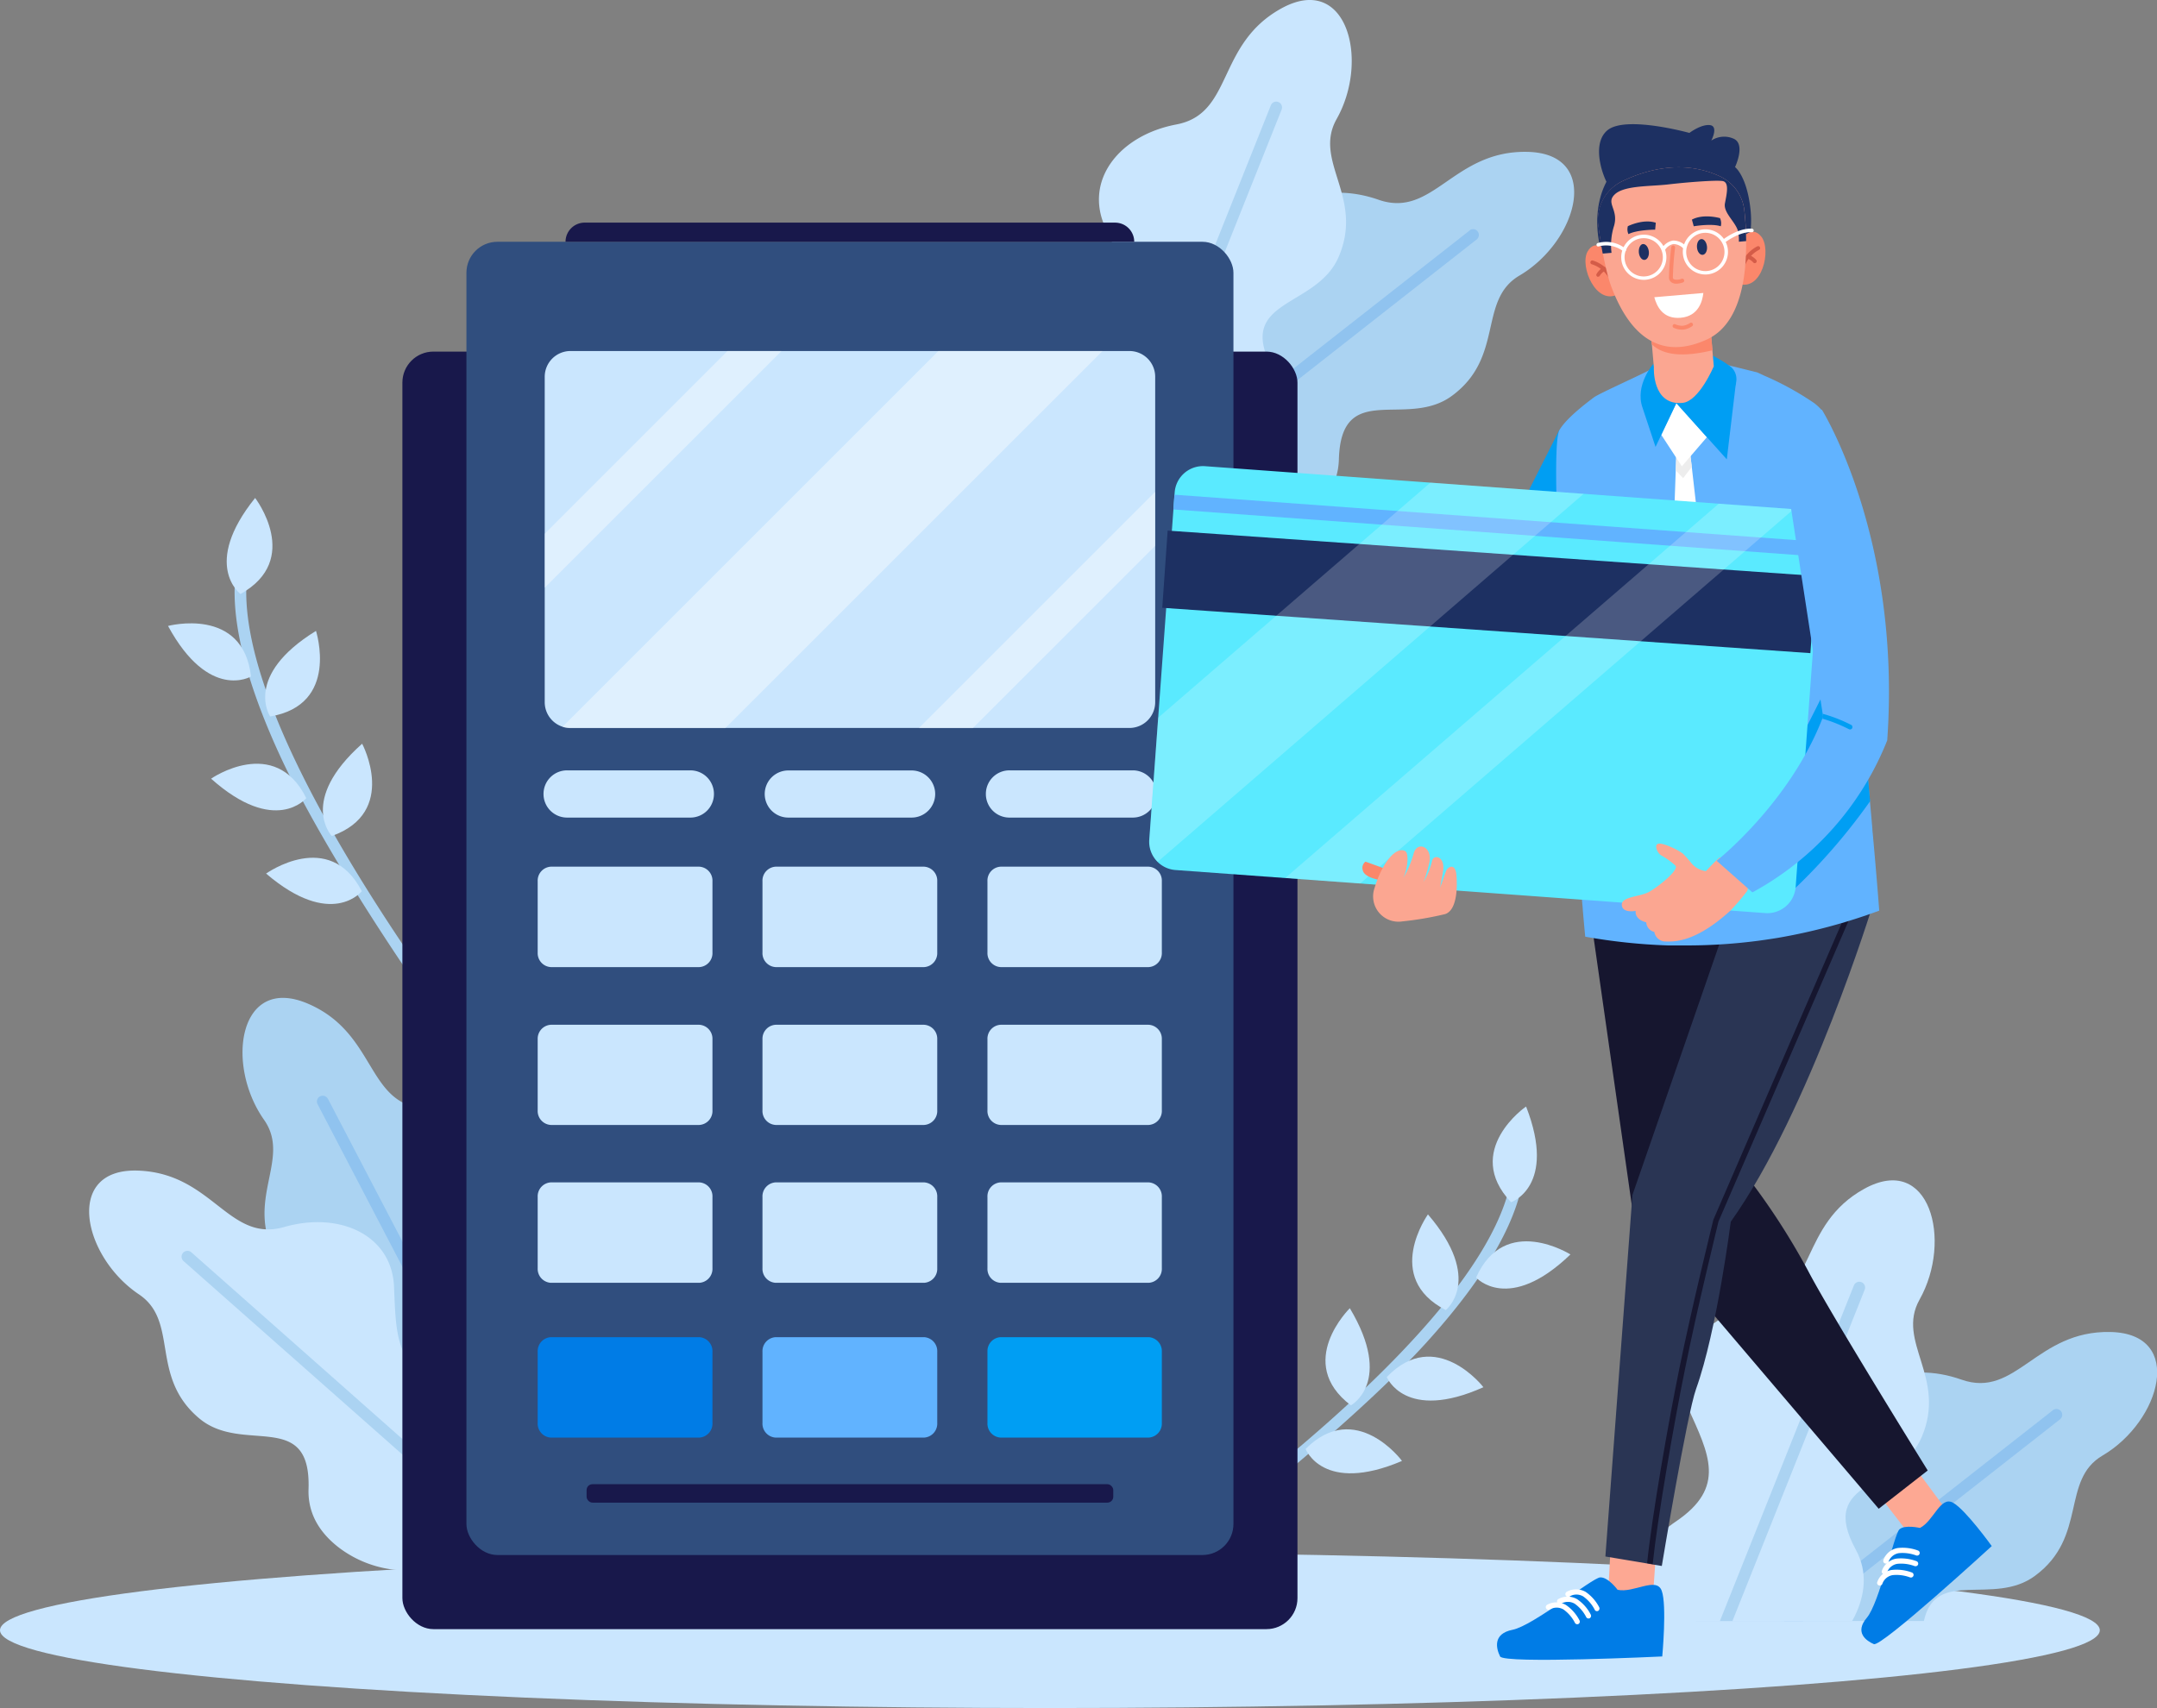 <svg xmlns="http://www.w3.org/2000/svg" viewBox="0 0 450.71 356.97"><rect x="0" y="0" width="450.71" height="356.97" fill="#808080" stroke="none"/><defs><style>.cls-1{fill:#cae6fe;}.cls-2{fill:#abd3f2;}.cls-3{fill:#90c3ef;}.cls-4{fill:#18184b;}.cls-5{fill:#304e7e;}.cls-11,.cls-20,.cls-6{fill:#fff;}.cls-6{opacity:0.4;}.cls-7{fill:#007ce6;}.cls-8{fill:#61b3ff;}.cls-9{fill:#009ef3;}.cls-10{fill:#fda893;}.cls-12{fill:#16162f;}.cls-13{fill:#2a3554;}.cls-14{fill:#ededed;}.cls-15{fill:#1d3062;}.cls-16{fill:#fb876b;}.cls-17{fill:#d45c48;}.cls-18{fill:#fba691;}.cls-19{fill:#5aeaff;}.cls-20{opacity:0.2;}</style></defs><g id="Слой_2" data-name="Слой 2"><g id="OBJECTS"><ellipse class="cls-1" cx="219.38" cy="340.71" rx="219.38" ry="16.26"/><path class="cls-2" d="M254.06,319.55c16.88-13.06,33.74-27.71,43.77-38.72,13.09-14.39,20.06-26.83,20.7-37a1.22,1.22,0,0,0-2.44-.15c-1.12,17.74-23.45,43.58-64.63,74.79Z"/><path class="cls-1" d="M308.43,267s6.79,7.62,19.72-4.83C328.15,262.2,314.46,253.48,308.43,267Z"/><path class="cls-1" d="M302.1,273.8s8-6.35-3.73-20C298.37,253.84,288.9,267,302.1,273.8Z"/><path class="cls-1" d="M315.74,251.26s9.65-3.32,3.14-20C318.88,231.21,305.56,240.48,315.74,251.26Z"/><path class="cls-1" d="M289.77,287.8s3.8,9.46,20.19,2.12C310,289.92,300,277.08,289.77,287.8Z"/><path class="cls-1" d="M282.27,293.71s9-4.87-.22-20.3C282.05,273.41,270.45,284.76,282.27,293.71Z"/><path class="cls-1" d="M272.81,302.82s3.62,9.54,20.14,2.51C293,305.33,283.26,292.31,272.81,302.82Z"/><path class="cls-2" d="M88.42,207.87c-12.15-17.55-23.8-36.6-30-50.13-8.13-17.67-11-31.64-8.56-41.5a1.22,1.22,0,1,1,2.37.59c-4.29,17.25,9.19,48.63,39,90.82Z"/><path class="cls-1" d="M52.45,141.38s-8.77,5.22-17.34-10.56C35.11,130.82,50.8,126.64,52.45,141.38Z"/><path class="cls-1" d="M56.45,149.74s-5.7-8.46,9.58-17.89C66,131.85,71.07,147.28,56.45,149.74Z"/><path class="cls-1" d="M50.25,124.14s-8.19-6.08,3.06-20.07C53.31,104.07,63.21,116.94,50.25,124.14Z"/><path class="cls-1" d="M64,166.81s-6.49,7.88-19.89-4.07C44.08,162.74,57.43,153.5,64,166.81Z"/><path class="cls-1" d="M69.33,174.72s-7.07-7.36,6.34-19.29C75.67,155.43,83.31,169.76,69.33,174.72Z"/><path class="cls-1" d="M75.6,186.26s-6.34,8-20-3.69C55.64,182.57,68.81,173.08,75.6,186.26Z"/><path class="cls-2" d="M319.19,31.74c-15.58-.36-19.72,14-31.16,10s-22.55.4-23.65,11.05-1.31,18.56-14.26,19.4S226.75,85.63,234,94.29c1.79,2.16,3.74,4.5,5.65,6.78l1.55,1.86.36.42A23.51,23.51,0,0,0,272.59,108c4-2.71,7-6.53,7.17-11.92.44-16.87,14.14-6.31,23.66-13.38,11-8.13,5.34-20,14.11-25.13C329.73,50.36,334.77,32.1,319.19,31.74Z"/><path class="cls-3" d="M307.12,48.14l-67.5,52.93,1.55,1.86L308.61,50a1.21,1.21,0,0,0-1.49-1.9Z"/><path class="cls-1" d="M267.76,1.75c-13.65,7.52-10,22-21.95,24.26s-19.29,11.66-14.9,21.43,8.18,16.7-2.59,23.93-13.43,23.4-2.85,27.27l8.29,3,2.28.82.52.19a23.5,23.5,0,0,0,29.18-11.59c2.13-4.37,2.81-9.18.22-13.91-8.09-14.81,9.06-12.56,13.75-23.45,5.39-12.54-5.41-19.95-.42-28.82C286.24,12.57,281.42-5.76,267.76,1.75Z"/><path class="cls-2" d="M265.55,22l-31.79,79.67,2.28.82L267.8,22.9a1.21,1.21,0,1,0-2.25-.9Z"/><path class="cls-2" d="M64.29,209.74c14.34,6.1,12.2,20.87,24.28,21.92s20.38,9.66,17,19.81-6.45,17.45,5,23.56,15.72,21.92,5.58,26.84c-2.52,1.23-5.26,2.55-7.94,3.84L106,306.77l-.5.24a23.52,23.52,0,0,1-30.21-8.6c-2.55-4.12-3.71-8.84-1.62-13.8,6.56-15.56-10.28-11.59-16-21.95C51,250.73,61,242.27,55.15,234,47,222.37,49.94,203.65,64.29,209.74Z"/><path class="cls-3" d="M68.53,229.66l39.67,76L106,306.77l-39.64-76a1.21,1.21,0,0,1,2.15-1.12Z"/><path class="cls-1" d="M28.86,244.65c15.58.57,18.86,15.13,30.52,11.79s22.48,1.73,22.95,12.43.22,18.6,13.09,20.21,22.53,14.85,14.82,23.07l-6,6.43-1.66,1.76-.38.4a23.51,23.51,0,0,1-31.28,2.78c-3.86-2.94-6.63-6.93-6.45-12.32.56-16.86-13.75-7.14-22.83-14.76-10.46-8.77-4.15-20.24-12.6-25.92C17.24,262.62,13.29,244.09,28.86,244.65Z"/><path class="cls-2" d="M40,261.74l64.24,56.84-1.66,1.76L38.34,263.55A1.21,1.21,0,1,1,40,261.74Z"/><path class="cls-2" d="M402,338.78c2.45-11.18,14.58-3,23.24-9.46,11-8.13,5.34-20,14.11-25.13,12.2-7.19,17.24-25.45,1.66-25.81s-19.72,14-31.17,9.95-22.54.4-23.64,11.05-1.32,18.56-14.26,19.4c-11.91.77-21.68,11.54-17.56,20Z"/><path class="cls-3" d="M376.7,338.78l53.68-42.1a1.21,1.21,0,1,0-1.49-1.9l-56.11,44Z"/><path class="cls-1" d="M387,338.78c.19-.34.38-.7.55-1,2.12-4.37,2.8-9.18.22-13.91-8.09-14.81,9.06-12.56,13.74-23.45,5.4-12.54-5.4-19.95-.41-28.82,6.94-12.34,2.13-30.67-11.53-23.16s-10,22-22,24.26-19.3,11.67-14.9,21.43,8.18,16.7-2.6,23.93c-7.43,5-11,14.25-9,20.77Z"/><path class="cls-2" d="M362,338.78l27.63-69.24a1.21,1.21,0,1,0-2.25-.9l-28,70.14Z"/><rect class="cls-4" x="84.08" y="73.48" width="187.03" height="267" rx="6.48"/><rect class="cls-5" x="97.46" y="50.53" width="160.27" height="274.46" rx="6.48"/><path class="cls-4" d="M118.17,50.53H237a4,4,0,0,0-3.95-4h-111A4,4,0,0,0,118.17,50.53Z"/><rect class="cls-4" x="122.57" y="310.19" width="110.05" height="3.85" rx="1.22"/><path class="cls-1" d="M241.38,78.75v68a5.39,5.39,0,0,1-5.4,5.39H119.22a5.53,5.53,0,0,1-1.69-.26,5.4,5.4,0,0,1-3.71-5.13v-68a5.39,5.39,0,0,1,5.4-5.39H236A5.39,5.39,0,0,1,241.38,78.75Z"/><path class="cls-6" d="M230.38,73.36l-78.82,78.81H119.22a5.53,5.53,0,0,1-1.69-.26l78.55-78.55Z"/><polygon class="cls-6" points="163.3 73.36 113.82 122.83 113.82 111.55 152.01 73.36 163.3 73.36"/><polygon class="cls-6" points="241.38 102.79 241.38 114.08 203.28 152.17 192 152.17 241.38 102.79"/><path class="cls-1" d="M144.25,170.87H118.5a4.92,4.92,0,0,1-4.93-4.92h0A4.92,4.92,0,0,1,118.5,161h25.75a4.92,4.92,0,0,1,4.93,4.93h0A4.92,4.92,0,0,1,144.25,170.87Z"/><path class="cls-1" d="M190.48,170.87H164.72a4.93,4.93,0,0,1-4.93-4.92h0a4.93,4.93,0,0,1,4.93-4.93h25.76a4.93,4.93,0,0,1,4.93,4.93h0A4.93,4.93,0,0,1,190.48,170.87Z"/><path class="cls-1" d="M236.7,170.87H211A4.92,4.92,0,0,1,206,166h0A4.92,4.92,0,0,1,211,161H236.7a4.93,4.93,0,0,1,4.93,4.93h0A4.93,4.93,0,0,1,236.7,170.87Z"/><path class="cls-1" d="M146.11,202.12h-31a2.92,2.92,0,0,1-2.76-3.06V184.18a2.92,2.92,0,0,1,2.76-3.05h31a2.92,2.92,0,0,1,2.76,3.05v14.88A2.92,2.92,0,0,1,146.11,202.12Z"/><path class="cls-1" d="M193.08,202.12h-31a2.92,2.92,0,0,1-2.76-3.06V184.18a2.92,2.92,0,0,1,2.76-3.05h31a2.92,2.92,0,0,1,2.76,3.05v14.88A2.92,2.92,0,0,1,193.08,202.12Z"/><path class="cls-1" d="M240,202.12H209.09a2.92,2.92,0,0,1-2.76-3.06V184.18a2.91,2.91,0,0,1,2.76-3.05H240a2.92,2.92,0,0,1,2.77,3.05v14.88A2.93,2.93,0,0,1,240,202.12Z"/><path class="cls-1" d="M146.11,235.11h-31a2.92,2.92,0,0,1-2.76-3.06V217.17a2.92,2.92,0,0,1,2.76-3h31a2.92,2.92,0,0,1,2.76,3v14.88A2.92,2.92,0,0,1,146.11,235.11Z"/><path class="cls-1" d="M193.08,235.11h-31a2.92,2.92,0,0,1-2.76-3.06V217.17a2.92,2.92,0,0,1,2.76-3h31a2.92,2.92,0,0,1,2.76,3v14.88A2.92,2.92,0,0,1,193.08,235.11Z"/><path class="cls-1" d="M240,235.11H209.09a2.92,2.92,0,0,1-2.76-3.06V217.17a2.91,2.91,0,0,1,2.76-3H240a2.92,2.92,0,0,1,2.77,3v14.88A2.93,2.93,0,0,1,240,235.11Z"/><path class="cls-1" d="M146.11,268.1h-31a2.92,2.92,0,0,1-2.76-3.05V250.17a2.92,2.92,0,0,1,2.76-3.06h31a2.92,2.92,0,0,1,2.76,3.06v14.88A2.92,2.92,0,0,1,146.11,268.1Z"/><path class="cls-1" d="M193.08,268.1h-31a2.92,2.92,0,0,1-2.76-3.05V250.17a2.92,2.92,0,0,1,2.76-3.06h31a2.92,2.92,0,0,1,2.76,3.06v14.88A2.92,2.92,0,0,1,193.08,268.1Z"/><path class="cls-1" d="M240,268.1H209.09a2.91,2.91,0,0,1-2.76-3.05V250.17a2.92,2.92,0,0,1,2.76-3.06H240a2.93,2.93,0,0,1,2.77,3.06v14.88A2.92,2.92,0,0,1,240,268.1Z"/><path class="cls-7" d="M146.11,300.45h-31a2.92,2.92,0,0,1-2.76-3.06V282.51a2.92,2.92,0,0,1,2.76-3.05h31a2.92,2.92,0,0,1,2.76,3.05v14.88A2.92,2.92,0,0,1,146.11,300.45Z"/><path class="cls-8" d="M193.08,300.45h-31a2.92,2.92,0,0,1-2.76-3.06V282.51a2.92,2.92,0,0,1,2.76-3.05h31a2.92,2.92,0,0,1,2.76,3.05v14.88A2.92,2.92,0,0,1,193.08,300.45Z"/><path class="cls-9" d="M240,300.45H209.09a2.92,2.92,0,0,1-2.76-3.06V282.51a2.91,2.91,0,0,1,2.76-3.05H240a2.92,2.92,0,0,1,2.77,3.05v14.88A2.93,2.93,0,0,1,240,300.45Z"/><path class="cls-10" d="M399.82,306.31l6.61,8.92s-1.34,3.89-6.45,6.79l-7.91-10.27Z"/><path class="cls-7" d="M401.18,319.33s-3.18-.73-4.29.3-4.18,15.38-6.81,18.47-.1,4.83,1.46,5.51,24.64-20.49,24.64-20.49-5.41-7.54-8.07-9.05S404.07,317.87,401.18,319.33Z"/><path class="cls-11" d="M400.47,327.29a.54.54,0,0,0,.31-.3.55.55,0,0,0-.32-.71,9.15,9.15,0,0,0-4.25-.53,3.84,3.84,0,0,0-3,2.58.53.53,0,0,0,.41.66.57.57,0,0,0,.69-.39,2.74,2.74,0,0,1,2.15-1.77,8,8,0,0,1,3.59.47A.63.63,0,0,0,400.47,327.29Z"/><path class="cls-11" d="M400.78,325.07a.53.53,0,0,0,.31-.31.54.54,0,0,0-.32-.71,9.2,9.2,0,0,0-4.25-.52,3.84,3.84,0,0,0-3,2.57.55.55,0,0,0,.41.67.58.58,0,0,0,.69-.39,2.75,2.75,0,0,1,2.15-1.78,8.09,8.09,0,0,1,3.59.47A.58.58,0,0,0,400.78,325.07Z"/><path class="cls-11" d="M399.5,329.66a.59.59,0,0,0,.31-.31.54.54,0,0,0-.32-.71,9.06,9.06,0,0,0-4.25-.52,3.82,3.82,0,0,0-3,2.57.53.53,0,0,0,.41.66.57.57,0,0,0,.69-.39,2.74,2.74,0,0,1,2.15-1.77,7.94,7.94,0,0,1,3.59.47A.63.63,0,0,0,399.5,329.66Z"/><path class="cls-12" d="M359.51,186.41l4.81,58.53a144.68,144.68,0,0,1,13.48,20.64c4.73,9.1,25,41.74,25,41.74l-10.24,8-51.11-60.07-10-70.07Z"/><path class="cls-10" d="M346.26,321.2l-.8,11.35s-3.6,2.27-9.47,1.34l.69-13.26Z"/><path class="cls-7" d="M338,332.26s-2-2.72-3.66-2.59-14,10.1-18.27,10.94-3.41,4-2.62,5.58,33.88,0,33.88,0,1-10.71-.11-13.73S341.36,333,338,332.26Z"/><path class="cls-11" d="M331.7,338.21a.59.59,0,0,0,.45,0,.57.57,0,0,0,.24-.77,8.63,8.63,0,0,0-2.83-3.21,3.94,3.94,0,0,0-4,0,.57.57,0,0,0,.64.94,2.79,2.79,0,0,1,2.84,0,7.71,7.71,0,0,1,2.37,2.73A.58.58,0,0,0,331.7,338.21Z"/><path class="cls-11" d="M333.47,336.68a.56.56,0,0,0,.44,0,.58.58,0,0,0,.25-.77,8.83,8.83,0,0,0-2.83-3.21,4,4,0,0,0-4,0,.58.58,0,0,0-.15.79.57.57,0,0,0,.79.15,2.8,2.8,0,0,1,2.84,0,7.67,7.67,0,0,1,2.38,2.73A.55.55,0,0,0,333.47,336.68Z"/><path class="cls-11" d="M329.35,339.41a.55.55,0,0,0,.45,0,.56.56,0,0,0,.24-.76,8.73,8.73,0,0,0-2.83-3.22,3.93,3.93,0,0,0-4,0,.57.57,0,0,0,.64.94,2.82,2.82,0,0,1,2.84,0,7.71,7.71,0,0,1,2.37,2.74A.56.56,0,0,0,329.35,339.41Z"/><path class="cls-13" d="M391.41,188.83s-13.26,43.34-29.76,66.5c0,0-2.9,22.84-7.25,34.95-1.91,5.29-7.16,37-7.16,37l-1.95-.32-1.16-.21-8.68-1.45,5.65-75.55,20.54-59.29,24.8-1.33,1.31-.07Z"/><path class="cls-12" d="M387.75,189l-28.67,66.29c0,.08-4.47,18.15-7,30.87-2.31,11.31-5.73,31-6.75,40.74l-1.16-.21c1-9.8,4.39-29.19,6.75-40.77,2.58-12.73,7.05-30.82,7.09-31l28.47-65.84Z"/><path class="cls-9" d="M325.88,89.76,312.61,116l14-1.22S328,98.89,325.88,89.76Z"/><path class="cls-8" d="M392.67,190.32A119,119,0,0,1,371.52,196l-1,.16-.52.08-1.14.17-1.28.18a115.4,115.4,0,0,1-14.64,1c-1,0-2,0-3,0h-.19l-.76,0-.45,0a120.54,120.54,0,0,1-17.3-1.83c-.13-1.28-.3-3.18-.51-5.57,0-.45-.08-.91-.11-1.39-.3-3.42-.65-7.69-1-12.51,0-.41-.06-.83-.1-1.25-.25-3.21-.52-6.64-.78-10.23,0-.42-.07-.83-.1-1.25-.27-3.68-.55-7.5-.82-11.38-.17-2.37-.33-4.76-.49-7.15s-.32-4.86-.47-7.27c0-.53-.07-1-.1-1.58-1.42-22.83-2.28-43.85-.9-46.32,1-1.71,3.32-3.83,6.12-6l1.05-.8c1.2-.9,11.21-5.3,12.46-6.19l10.84-1.71c.07,0,10.8,2.65,10.88,2.68.47.22.94.43,1.41.66a61.54,61.54,0,0,1,10.45,5.74,10.71,10.71,0,0,1,.92.78,6.27,6.27,0,0,1,.57.61,3.59,3.59,0,0,1,.46.93c1.74,4.68,4.07,23.46,6.2,43.94.05.49.09,1,.15,1.47l.15,1.47.15,1.48c.06.65.13,1.3.2,2,0,.44.09.9.13,1.34,0,.23,0,.45.07.67s0,.33.05.49l.27,2.85c.09.82.17,1.63.25,2.45.77,8,1.49,15.92,2.1,22.87q.27,3,.5,5.66c0,.41.07.83.1,1.23C392,181.75,392.46,187.5,392.67,190.32Z"/><path class="cls-9" d="M390.76,167.45A124.9,124.9,0,0,1,370.3,190l-2.63-18.82c3.67-7.41,12.19-23.48,19.72-39.26l.15,1.47.15,1.48c.06.65.13,1.3.2,2,0,.44.09.9.13,1.34,0,.23,0,.45.07.67s0,.33.05.49l.27,2.85c.09.82.17,1.63.25,2.45C389.43,152.63,390.15,160.5,390.76,167.45Z"/><path class="cls-9" d="M343.93,109l-12.55.36s.85,15.2,7.46,14.16S343.93,109,343.93,109Z"/><path class="cls-9" d="M378.06,173.59h0c-11.79,1-22.31-3.51-29.06-7.45a64.41,64.41,0,0,1-11.94-8.86.56.56,0,0,1,0-.8.58.58,0,0,1,.81,0,63.81,63.81,0,0,0,11.74,8.69c6.6,3.85,16.89,8.23,28.36,7.29a.57.57,0,0,1,.62.52A.58.58,0,0,1,378.06,173.59Z"/><path class="cls-9" d="M366.13,178.66c-10.22.89-20.92-4-21.41-4.28a.57.57,0,0,1,.48-1c.13.06,12.72,5.87,23.26,3.84a.58.58,0,0,1,.67.45.58.58,0,0,1-.46.67A24.22,24.22,0,0,1,366.13,178.66Z"/><polygon class="cls-11" points="347.9 161.56 354.71 177.67 360.91 162.19 353.5 97.58 353.21 95.15 350.27 94.99 350.15 98.31 347.9 161.56"/><polygon class="cls-14" points="350.15 98.31 351.7 99.93 353.5 97.58 353.21 95.15 350.27 94.99 350.15 98.31"/><polygon class="cls-11" points="356.65 91.38 351.43 97.46 347.13 90.88 350.28 84.26 356.65 91.38"/><path class="cls-9" d="M357.92,74.32l1.75,1c.48.29.95.59,1.39.92a3.42,3.42,0,0,1,1.7,3.7,3.89,3.89,0,0,1-.12.78h0L360.82,96,350.28,84.26S356.92,81.23,357.92,74.32Z"/><path class="cls-9" d="M345.51,76s-4,4.48-2.28,9.26l2.7,8.14,4.35-9.15S346.43,82.36,345.51,76Z"/><path class="cls-15" d="M365.25,46.17c.83,9.47-4.44,16.5-13.91,17.32s-16.68-5.62-17.51-15.09S338,31.27,347.47,30.45C358.83,29.46,364.43,36.7,365.25,46.17Z"/><path class="cls-15" d="M364.67,51.92s1.86-2.67,1-9-3.13-8-3.13-8,2.29-4.81-.31-5.94a4.85,4.85,0,0,0-4.65.4s1.57-3-.28-3.23S353,27.78,353,27.78s-13.35-3.72-17.14-.54-.36,11.36.78,12.21Z"/><path class="cls-16" d="M363.48,50.43s2.32-3.74,4.53-1,.19,11.54-4.78,9.87Z"/><path class="cls-17" d="M364,56.55a.43.43,0,0,0,.37-.33,6.27,6.27,0,0,1,3.18-4,.4.4,0,0,0,.19-.55.41.41,0,0,0-.54-.19,7,7,0,0,0-3.63,4.62.4.4,0,0,0,.32.47Z"/><path class="cls-17" d="M366.7,55a.48.48,0,0,0,.21-.09.4.4,0,0,0,.07-.57,3.72,3.72,0,0,0-1.62-1.09.41.41,0,0,0-.52.25.4.4,0,0,0,.25.52,3.07,3.07,0,0,1,1.25.82A.42.42,0,0,0,366.7,55Z"/><path class="cls-16" d="M336.36,52.79s-2.94-3.28-4.64-.21,1.81,11.4,6.41,8.89Z"/><path class="cls-17" d="M336.86,58.91a.4.4,0,0,1-.42-.26,6.27,6.27,0,0,0-3.83-3.42.4.4,0,0,1-.28-.5.39.39,0,0,1,.5-.28,7,7,0,0,1,4.37,3.91.41.41,0,0,1-.23.53Z"/><path class="cls-17" d="M334,57.82a.45.45,0,0,1-.23,0,.41.41,0,0,1-.17-.55A3.68,3.68,0,0,1,335,55.87a.41.41,0,1,1,.4.71,2.92,2.92,0,0,0-1.09,1A.41.41,0,0,1,334,57.82Z"/><path class="cls-18" d="M344.83,68.21l.75,8.52s-.46,8.08,6,7.47c3.45-.33,6.52-7.65,6.52-7.65l-.77-8.82Z"/><path class="cls-16" d="M344.83,68.21l.33,3.78c2.53,2.36,6.68,2.64,12.67,1.22l-.48-5.48Z"/><path class="cls-18" d="M334,47.11a82.07,82.07,0,0,0,2,10.66c.23.82.47,1.58.73,2.26,2.34,6.12,7.76,16.5,19.93,10.92,5.38-2.46,7.41-8.86,8-15.24A61,61,0,0,0,364.49,44a8.94,8.94,0,0,0-5.18-7.18c-7.77-3.56-15.46-1.31-20.44,1.11A8.92,8.92,0,0,0,334,47.11Z"/><path class="cls-15" d="M354.59,51.71c.07.91.61,1.6,1.19,1.55s1-.83.9-1.74-.61-1.6-1.19-1.55S354.51,50.8,354.59,51.71Z"/><path class="cls-15" d="M342.44,52.76c.08.91.61,1.61,1.19,1.56s1-.83.9-1.74S343.92,51,343.34,51,342.36,51.85,342.44,52.76Z"/><path class="cls-15" d="M340.15,47.27s3.19-1.6,5.83-.72L345.85,48s-3.77,0-5.58.93A2.4,2.4,0,0,1,340.15,47.27Z"/><path class="cls-15" d="M359.4,45.59s-3.42-1-5.87.31l.38,1.39s3.71-.64,5.65,0A2.52,2.52,0,0,0,359.4,45.59Z"/><path class="cls-16" d="M350.17,59.29a4.33,4.33,0,0,0,1.48-.26.4.4,0,0,0,.24-.52.41.41,0,0,0-.52-.25,2.41,2.41,0,0,1-1.63.1.46.46,0,0,1-.19-.38,62.14,62.14,0,0,1,.46-6.21.4.4,0,1,0-.8-.1,58.8,58.8,0,0,0-.47,6.36,1.21,1.21,0,0,0,.56,1A1.73,1.73,0,0,0,350.17,59.29Z"/><path class="cls-11" d="M355.92,61.23c-.19,1.7-1,4.85-4.73,5.18s-5-2.39-5.52-4.29Z"/><path class="cls-16" d="M351.72,68.89a4.25,4.25,0,0,1-2-.38.41.41,0,0,1-.18-.55.4.4,0,0,1,.54-.18,3.56,3.56,0,0,0,1.59.3,3.5,3.5,0,0,0,1.44-.56.4.4,0,0,1,.57.08.41.41,0,0,1-.09.57A4.15,4.15,0,0,1,351.72,68.89Z"/><path class="cls-15" d="M334.89,53l1.84-.16a13.27,13.27,0,0,1,.53-5.64c1-3.47-1.83-4.73.18-6.6s7.44-1.62,11.17-2.06,9.79-.92,11.29-.71.9,2.72.53,4.66,2.14,3.81,2.71,5.74a8.71,8.71,0,0,1,.2,2.29l1.52-.13c0-2.39-.19-4.61-.37-6.4a8.94,8.94,0,0,0-5.18-7.18c-7.77-3.56-15.46-1.31-20.44,1.11a8.92,8.92,0,0,0-4.92,9.2C334.19,48.91,334.51,51,334.89,53Z"/><path class="cls-11" d="M343.88,58.47a4.72,4.72,0,1,1,4.3-5.11A4.73,4.73,0,0,1,343.88,58.47Zm-.76-8.68a4,4,0,1,0,4.32,3.63A4,4,0,0,0,343.12,49.79Z"/><path class="cls-11" d="M356.75,57.35a4.72,4.72,0,1,1,4.3-5.11A4.73,4.73,0,0,1,356.75,57.35ZM356,48.67a4,4,0,1,0,4.32,3.63A4,4,0,0,0,356,48.67Z"/><path class="cls-11" d="M339.43,52.59a.34.34,0,0,1-.27-.09h0a5.86,5.86,0,0,0-5.09-1,.37.37,0,0,1-.47-.23.39.39,0,0,1,.24-.47,6.47,6.47,0,0,1,5.79,1.15.37.37,0,0,1,.05.52A.38.38,0,0,1,339.43,52.59Z"/><path class="cls-11" d="M360.21,50.78a.39.39,0,0,1-.33-.14.37.37,0,0,1,.07-.51c.13-.11,3.27-2.55,6.15-2.33a.38.38,0,0,1,.34.4.38.38,0,0,1-.4.34c-2.58-.2-5.61,2.14-5.64,2.17A.34.34,0,0,1,360.21,50.78Z"/><path class="cls-11" d="M351.8,52a3,3,0,0,0-2.13-1,2.7,2.7,0,0,0-1.83,1.36l-.65-.35a3.41,3.41,0,0,1,2.41-1.74,3.69,3.69,0,0,1,2.76,1.26Z"/><path class="cls-19" d="M380.52,112.78l-5.31,72.57a5.93,5.93,0,0,1-6.35,5.48l-123.24-9a5.93,5.93,0,0,1-5.48-6.35l5.31-72.57a5.93,5.93,0,0,1,6.34-5.48l123.25,9A5.94,5.94,0,0,1,380.52,112.78Z"/><rect class="cls-15" x="303.67" y="57.18" width="16.13" height="135.43" transform="matrix(0.07, -1, 1, 0.07, 164.42, 426.69)"/><rect class="cls-8" x="311.29" y="42.16" width="3.09" height="135.43" transform="translate(180.43 413.86) rotate(-85.82)"/><path class="cls-20" d="M330.9,103.21l-89,76.9a5.93,5.93,0,0,1-1.73-4.64L242,150l56.9-49.14Z"/><polygon class="cls-20" points="374.78 106.42 284.22 184.64 268.56 183.49 359.13 105.28 374.78 106.42"/><path class="cls-16" d="M291.35,182.26l-1.6,1.86s-4.59-.33-5-2.25a1.61,1.61,0,0,1,.58-1.79Z"/><path class="cls-18" d="M293,192.57a5.29,5.29,0,0,1-5.78-7c1.55-5.15,4.42-8.76,6.41-7.69.75.4.6,3.44-.42,5.64a21.33,21.33,0,0,0,2.17-5.13c.71-2.75,4.11-1.42,3.25,2.05s-1.25,4-1.25,4a15.15,15.15,0,0,0,1.81-4.34c.22-1.72,2.91-1.24,2.32,2.1-.27,1.55-.6,3.32-.6,3.32s.78-2.2,1.19-3.34,2-1.86,2.22.65c.18,2,.3,7.33-2.35,8.21A67.84,67.84,0,0,1,293,192.57Z"/><path class="cls-18" d="M338.88,189.14c-.11-1.79,3.78-1.68,5.69-2.74s6.35-4.59,5.51-5.5a15.69,15.69,0,0,0-3-2.15c-.85-.57-1.49-2.22-.56-2.42s3.94,1.15,5.16,2.1a26.8,26.8,0,0,1,1.77,2,4.68,4.68,0,0,0,3,1.63c1-1.06,2.14-2.26,2.86-2.84,1.59.1,7,3.88,5.76,7a47.16,47.16,0,0,1-3.49,4.09c-7.51,6.83-11.92,6.49-13.74,6.45a2.39,2.39,0,0,1-2.17-2,2.16,2.16,0,0,1-1.68-2c-2.58-.65-2.21-2.39-2.21-2.39S339,190.93,338.88,189.14Z"/><path class="cls-8" d="M394.34,154.73a62.24,62.24,0,0,1-28.17,31.77l-7.47-6.6s15.14-11.94,22.08-29.71c.05-.13.11-.27.16-.41l-.09-.61-7.66-49.79s.69-5.72,7.47-13.8C380.66,85.58,397.35,112.22,394.34,154.73Z"/><path class="cls-9" d="M387,152.21a.49.49,0,0,1-.43.24.54.54,0,0,1-.25-.06,31.59,31.59,0,0,0-5.55-2.2c.05-.13.11-.27.16-.41l-.09-.61a31.67,31.67,0,0,1,6,2.35A.51.51,0,0,1,387,152.21Z"/></g></g></svg>